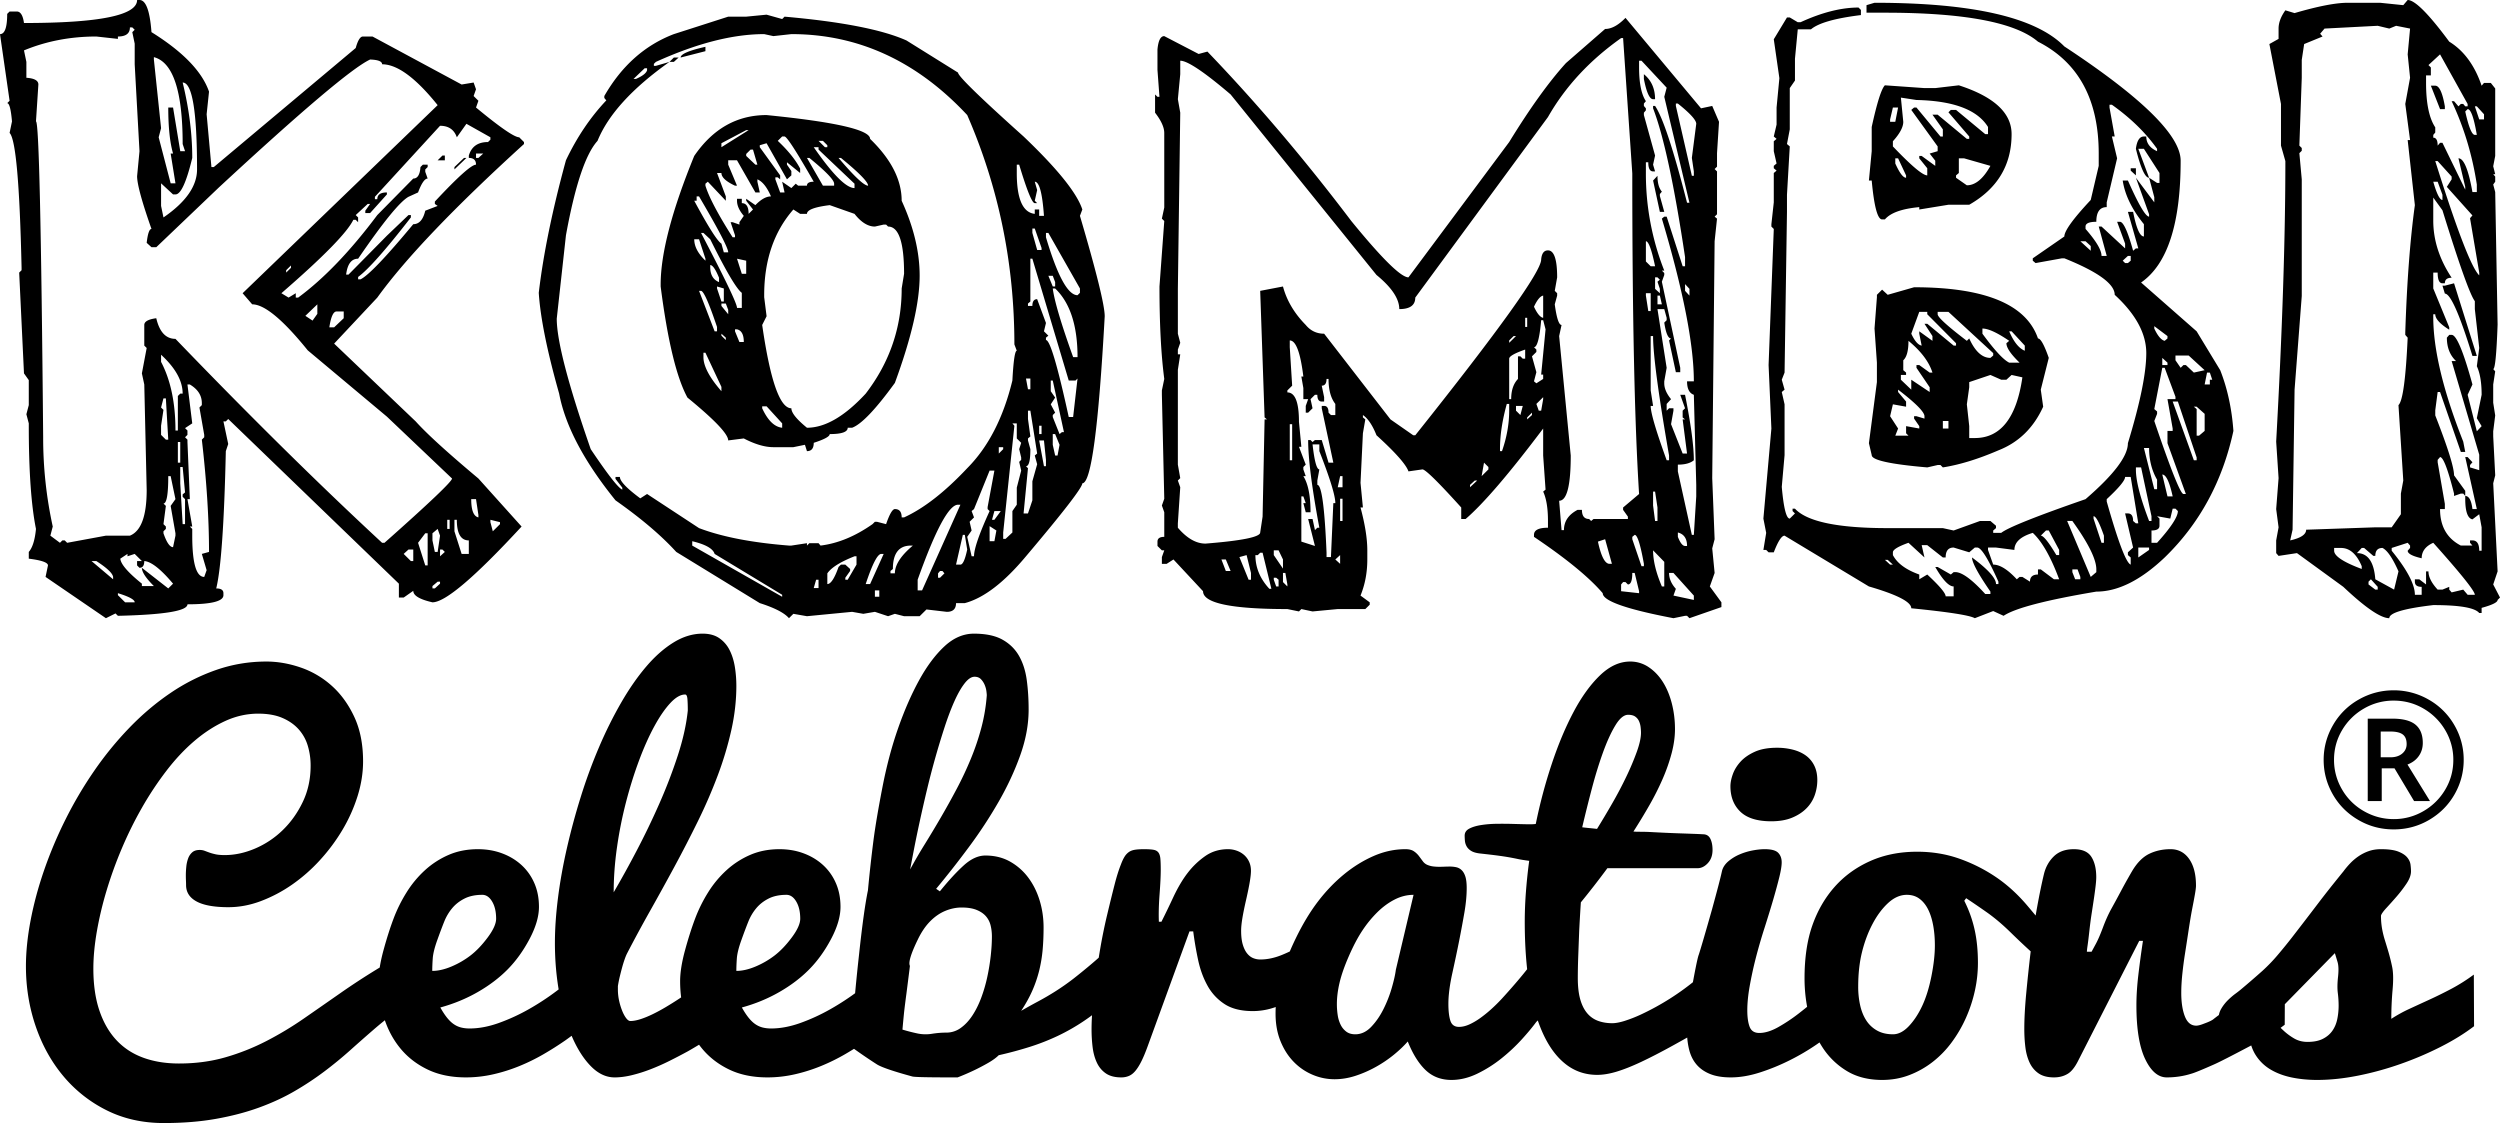 <svg xmlns="http://www.w3.org/2000/svg" viewBox="0 0 512 230" class="kc-logo fill-kombigrey">
<defs/>
<g fill-rule="nonzero">
    <path d="M21.691 126.606l1.965-.976.491.488c9.495-.217 14.243-1.002 14.243-2.357 4.911 0 7.367-.623 7.367-1.869v-.406c0-.65-.491-.975-1.474-.975.983-4.009 1.637-13.381 1.965-28.117l.49-1.462-.981-4.632h.49l.492-.488 34.952 33.724v2.844h.982l1.965-1.382c0 .976 1.31 1.761 3.929 2.357 2.619 0 8.703-5.174 18.253-15.52L97.98 98c-6.276-5.254-10.56-9.155-12.851-11.701L68.43 70.373l8.84-9.427c5.785-8.018 15.799-18.5 30.041-31.448v-.406l-.982-.976c-.982 0-3.929-2.031-8.84-6.094l.49-1.382-.981-.975.49-1.381-.49-1.382-2.456.407-18.254-9.833h-1.964c-.546 0-1.037.786-1.473 2.357L43.792 34.21h-.491l-.982-10.808.49-4.632c-1.418-4.117-5.347-8.18-11.786-12.189C30.695 2.194 29.877 0 28.567 0h-.49c0 3.142-7.723 4.713-23.166 4.713-.218-1.57-.71-2.356-1.473-2.356H1.965l-.492.487c0 2.763-.49 4.144-1.473 4.144L1.965 20.64l-.492.488c.437 0 .764 1.246.983 3.738l-.491 2.357C3.22 28.469 4.038 37.678 4.42 54.852v.487l-.491.488.982 20.64.983 1.382v5.119l-.492 1.87.492 1.868v.488c0 9.21.49 16.252 1.473 21.128-.218 2.275-.71 3.846-1.473 4.713v1.381c2.619.325 3.929.786 3.929 1.382l-.492 2.356 12.36 8.452zm57.053-15.44h-.491c-12.988-12.027-27.094-25.95-42.319-41.769-1.964 0-3.274-1.408-3.929-4.225-1.637.216-2.456.677-2.456 1.381v4.226l.492.487-.983 5.201.491 2.275.492 21.616c0 5.31-1.146 8.424-3.438 9.345H21.69l-7.94 1.463-.49-.488h-.492l-.49.488-1.965-1.463.49-1.869A84.928 84.928 0 018.84 89.55c-.382-43.123-.873-64.684-1.473-64.684l.491-7.557c0-.813-.819-1.273-2.456-1.382v-3.25l-.49-2.357c4.583-1.896 9.522-2.844 14.815-2.844l4.42.488v-.488c1.637 0 2.456-.623 2.456-1.869h.49l.492.488-.491.487.491 2.357v4.225l.982 17.797-.49 5.12c0 1.624.981 5.227 2.946 10.807-.437 0-.764.948-.982 2.844l.982.894h.982l12.77-12.19c17.08-15.818 27.42-24.567 31.022-26.247 1.637.054 2.456.38 2.456.975 3.11 0 6.903 2.79 11.378 8.37L49.686 60.052l1.964 2.276c2.51 0 6.303 3.142 11.378 9.426l16.207 13.57 13.342 12.677c0 .596-4.61 4.984-13.833 13.165zm-42.81-73.623h-.982l-2.456-9.427.491-1.869-1.473-14.058v-.487c3.929 1.029 5.894 6.961 5.894 17.796l.49 1.463h-.982l-1.473-8.94h-.982c0 4.01.327 7.152.982 9.427h-.491l.982 6.095zm-2.456 6.988l-.49-2.356v-4.632l2.455 2.275h.491c1.092 0 2.237-2.492 3.438-7.476 0-4.93-.655-10.076-1.964-15.44 1.964 0 2.946 5.932 2.946 17.797 0 3.413-2.292 6.69-6.876 9.832zm27.585 16.415h-.49v-.894l-1.474.894-1.473-.894C66.193 52.63 71.104 47.62 72.359 45.02h.492l.49.487v-.975l-.49-.487 2.455-2.276h.491l-.982 1.382v.487h.982l3.438-3.819v-.406c-1.31 0-1.964.46-1.964 1.381h-.491v-.487L90.122 25.76c1.746 0 2.892.785 3.438 2.356l1.964-2.762 4.911 2.762v.488l-.49.488c-2.074 0-3.384.92-3.93 2.763v.487c.983 0 1.474.46 1.474 1.382-.928 0-3.738 2.519-8.431 7.557v.487l.573.407-2.538.975c-.436 1.842-1.255 2.763-2.455 2.763-5.621 6.772-9.223 10.537-10.805 11.295h-.491v-.487c2.073-1.517 5.675-5.58 10.804-12.19v-.487h-.49l-4.42 4.225-7.859 7.964h-.491c.273-2.167 1.091-3.25 2.456-3.25 5.075-7.422 8.513-11.648 10.313-12.677l1.965-.894c.71-1.896 1.364-2.844 1.964-2.844l-.49-1.382V34.7l.49-.488v-.487h-.982l-.491.487c-.11 1.571-.6 2.357-1.473 2.357l-7.367 7.476c-5.512 7.367-10.914 13.002-16.208 16.902zM97.98 32.342h-.491v-.894h1.473l-.982.894zm-6.876.488v-.975h-.491l-.982.975h1.473zm1.965 1.869l2.455-2.357h-.49l-1.965 1.87v.487zM58.608 55.827v-.488l.982-.975v.488l-.982.975zm5.402 9.832l-1.473-.975 2.455-2.356v1.95l-.982 1.381zm4.42 1.382h-.982c.328-2.167.819-3.25 1.474-3.25h1.473v1.38l-1.965 1.87zM36.425 88.169h-.49c0-5.634-.983-10.32-2.948-14.058v-1.463c2.947 2.709 4.42 5.363 4.42 7.963h-.49l-.492.488v7.07zm5.403 29.985c-1.637 0-2.456-2.817-2.456-8.45v-1.382l-.491-.488h.491l-.982-5.607h.49l-.49-11.702v-.487l-.491-.488.49-.487v-.894l-.49-.488 1.473-.975-.982-7.964h.49c1.638.976 2.457 2.249 2.457 3.82v.406l-.492.488.983 5.607v.487l-.491.488c.982 8.505 1.473 16.17 1.473 22.997l-1.473.406.982 3.332-.491 1.381zM34.46 90.038h-.491l-.983-.975v-1.87l.491-3.25-.49-.487.49-1.87h.492l.49 8.452zm2.455 4.713h-.49v-4.226h.49v4.226zm.983 12.596h-.491l-.492-8.37v-3.332h.492l.49 5.2-.49.407v.487l.49.488v5.12zm-2.456 4.713c-.655 0-1.31-.948-1.965-2.844v-.407l.492-.487v-.488l-.492-.487.492-3.739-.492-.487c.655 0 .983-1.87.983-5.607h.49l.983 4.713-.982 1.381.982 5.608v.487l-.491 2.357zm62.537-6.095c-.982-.217-1.474-1.463-1.474-3.738h.983l.49 3.25v.488zm-5.894 2.357h-.49v-1.87h.49v1.87zm3.93 5.12h-1.474l-1.473-4.633v-2.356h.49c0 2.817.82 4.225 2.456 4.225v2.763zm4.91-4.633l-.49-1.869v-.487l1.964.487v.407l-1.473 1.462zm-11.295 4.226h-.573l-.491-2.357v-1.462l1.064-.894.49 1.381-.49 3.332zm-2.047 2.763h-.49l-1.474-4.632 1.473-1.95h.491v6.582zm-2.946-.894h-.492l-1.473-1.463.982-.894h.983v2.357zm5.484-.975v-1.382h.49l.492.488-.982.894zM34.46 120.51l-5.403-4.226c0 .867.819 2.113 2.456 3.738h-2.456v-.487c-2.837-2.276-4.31-3.982-4.42-5.12l1.474-.975v.488l1.473-.488 1.473 1.463h-.982v.894l.491.487c.655 0 .982-.46.982-1.381 1.42.108 3.384 1.652 5.894 4.632l-.982.975zm-11.296-1.87l-4.42-3.737h.982c2.183 1.408 3.329 2.492 3.438 3.25v.488zm65.893 1.87h-.491v-.488l1.064-.894h.49v.407l-1.063.975zm-61.473 2.844H25.62l-1.473-1.463v-.406c2.292.704 3.438 1.327 3.438 1.869zm133.996 3.25l.9-.893 2.783.487 9.25-.894 2.292.407 2.374-.407 2.7.894 1.392-.487 1.883.487h3.192l1.392-1.381 4.174.487c1.255 0 1.883-.596 1.883-1.787h1.8c3.875-1.03 8.05-4.226 12.525-9.59 7.694-9.1 11.541-14.085 11.541-14.951 1.8 0 3.329-11.404 4.584-34.212 0-2.22-1.692-9.074-5.075-20.559l.491-1.3c-1.091-3.359-5.102-8.343-12.033-14.952-8.949-8.018-13.424-12.379-13.424-13.083l-10.559-6.582c-4.966-2.221-13.288-3.847-24.966-4.876l-.49.488-3.193-.894-4.175.406h-3.683l-11.132 3.575c-5.948 2.276-10.696 6.501-14.243 12.677v.407l.41.487c-3.275 3.467-6.03 7.557-8.268 12.27-2.783 10.185-4.638 19.233-5.566 27.142.327 5.092 1.719 11.973 4.174 20.64 1.256 6.61 5.103 13.896 11.542 21.86 5.239 3.684 9.386 7.205 12.442 10.564l17.107 10.483c3.056.975 5.048 2.004 5.976 3.088zm.49-14.87h-.49c-7.585-.596-13.724-1.788-18.417-3.576l-10.642-6.988-1.391.894c-2.783-2.06-4.175-3.522-4.175-4.389h-.9v.407l1.391 1.787v.407c-.818-.325-2.974-3.088-6.466-8.289-4.638-13.327-6.958-22.238-6.958-26.735l1.883-17.065c1.855-10.185 4.01-16.631 6.467-19.34 2.182-5.363 7.094-10.754 14.733-16.171l-2.783.812h-.409v-.406l.41-.406c8.348-3.792 15.743-5.689 22.182-5.689l1.882.407 3.684-.407c13.697 0 25.702 5.526 36.016 16.578 6.44 14.79 9.659 30.446 9.659 46.969l.49 1.3c-.381 0-.681 2.032-.9 6.095-1.855 7.638-4.938 13.625-9.25 17.959-4.583 4.875-8.894 8.234-12.932 10.076h-.491c0-1.138-.464-1.706-1.392-1.706-.49 0-1.091 1.029-1.8 3.088l-1.883-.488h-.41l-.49.488c-3.548 2.492-7.095 3.954-10.642 4.388l-.409-.488h-1.883l-.49.488v-.488l-3.193.488zm-22.673-99.952l5.075-1.3v-.894c-3.383.758-5.075 1.49-5.075 2.194zm-1.391.894l.982-.894h-.982l-.9.894h.9zm-7.776 3.494h-.492l2.292-2.194h.491v.406c-.163.596-.927 1.192-2.291 1.788zm35.033 76.223c.928 0 1.392-.568 1.392-1.706 2.183-.704 3.274-1.3 3.274-1.788 2.456 0 3.683-.433 3.683-1.3h.9c1.91-.704 4.83-3.765 8.76-9.183 3.383-9.21 5.074-16.523 5.074-21.94 0-4.876-1.228-9.995-3.683-15.359 0-4.28-2.156-8.505-6.467-12.676 0-1.842-7.066-3.468-21.2-4.876-6.057 0-10.996 2.79-14.816 8.37-4.584 11.214-6.875 19.99-6.875 26.329v.406c1.418 11.051 3.246 18.636 5.484 22.753 5.566 4.55 8.349 7.476 8.349 8.776l3.192-.406c2.292 1.192 4.311 1.788 6.057 1.788h4.093l2.374-.488.41 1.3zm-17.517-62.246v-.813l5.075-2.681h.492l-5.567 3.494zm12.933 9.264h-.9l-.982-2.682v-.406h.49l.492.406v-.812l-4.175-5.77v-.406l1.392-.407 4.175 7.395.9-.812v-.894l-.9-1.3v-.488l2.7 2.194v-.894c-.927-1.788-2.455-3.684-4.583-5.688l.9-.894h.491c.492.054 2.483 3.142 5.976 9.264-.928 0-1.392.27-1.392.812h-1.8l-.492-.406-.9.894-1.883-1.3.491 2.194zm8.759-9.264h-.491l-1.31-1.3h.9l.9.894v.406zm5.566 8.37c-1.692 0-4.475-2.79-8.35-8.37h.983v.488l7.367 6.988v.894zm-19.89-4.794h-.41l-1.883-1.788v-.407l.9-.893h.492l.9 3.088zm22.673 4.306c-.819 0-2.838-1.896-6.057-5.688h.49c3.712 3.034 5.567 4.93 5.567 5.688zm-6.958 0h-2.292l-3.274-5.688h.491c3.384 2.763 5.075 4.524 5.075 5.282v.406zm-20.3 10.564h-.49c-3.002-4.713-4.857-8.234-5.567-10.564v-.406l.491-.406 3.684 3.9v-.894l-1.801-4.794h.9c0 .867.928 1.734 2.783 2.6h.41l-1.801-4.306v-.894h1.8l3.766 6.582h.9l-.49-2.194v-.488c1.036.434 1.964 1.598 2.782 3.494-.982 0-2.046.596-3.192 1.788l-1.883-1.3v.406l1.392 1.788-.9.894c0-1.463-.464-2.194-1.392-2.194v-.894h-.982v.406c0 .975.464 2.005 1.391 3.088l-.9 1.3v.488l-1.392-.488h-.409l.9 2.682v.406zm63.274-4.388h-.982v-1.3h-.9v.894c-2.456-.27-3.684-3.06-3.684-8.37v-1.706h.491c1.583 5.254 2.647 7.882 3.192 7.882h.491l-.49-.488.49-2.194-.49-1.706c.927 0 1.555 2.33 1.882 6.988zm-64.665 7.476h-.9l-.492-1.787c-.818-.488-2.674-3.413-5.566-8.777h.491v-.894h.492c3.983 6.772 5.975 10.592 5.975 11.458zM165.264 87.6c-2.128-1.734-3.192-3.06-3.192-3.982-2.347 0-4.338-5.688-5.975-17.065l.9-1.788-.491-3.9v-.406c0-7.151 1.992-13.002 5.975-17.553l1.392.894h1.391c0-.813 1.556-1.409 4.666-1.788l5.075 1.788c1.364 1.734 2.756 2.6 4.175 2.6l1.8-.406h.491l.41.406c2.183 0 3.274 3.224 3.274 9.67l-.491 3.007c0 7.964-2.456 15.142-7.367 21.534-4.311 4.66-8.322 6.989-12.033 6.989zm48.049-36.405h-.9l-.983-3.494v-.894h.491l1.392 3.981v.407zm7.367 9.264c-1.965 0-4.12-3.955-6.467-11.865v-.893h.491l6.467 11.376v.894l-.491.488zm-68.758 2.6h-.982c0-.867-2.456-5.986-7.367-15.358h.49l1.392 1.3c3.22 6.5 5.376 10.157 6.467 10.97v3.088zm-7.449-9.67c-1.528-1.463-2.292-2.926-2.292-4.388h.983l1.31 3.982v.406zm75.306 32.017h-.9c-2.292-10.51-3.847-15.765-4.666-15.765v-.487l.491-.407-.9-.894.41-1.706-1.802-4.876c-.654 0-.982.46-.982 1.382h-.9v-.488l.49-.406v-8.776h.41l7.449 24.947h1.392l.409-.406-.9 7.882zM152.822 56.07h-.9l-.982-3.087 1.882.406v2.681zm-5.566 1.707c-1.2-.488-1.8-1.517-1.8-3.088v-.406c.49 0 1.09.867 1.8 2.6v.894zm68.84.894h-.491l-.9-2.194h.9l.49 1.3v.894zm-67.857 3.088h-.492l-.9-2.682v-.406l1.392.406v2.682zm72.44 11.376h-.9c-2.455-6.826-3.847-11.512-4.174-14.058h.49c3.057 2.926 4.585 7.612 4.585 14.058zm-73.832-5.282h-.491l-3.192-8.288h.409c.546.054 1.637 2.519 3.274 7.395v.893zm2.292-3.494l-1.392-1.706v-.488h.9l.492 1.3v.894zm3.192 5.688h-.9l-.9-2.194v-.406h.409c.927.217 1.391 1.084 1.391 2.6zm-3.683-.406l-.9-.894v-.406l.9.813v.487zm-.9 10.483c-2.456-2.817-3.684-5.147-3.684-6.989v-.893h.41l3.273 6.988v.894zm63.273-.406h-.491l-.41-2.194h.9v2.194zm5.975 9.182l-1.391-3.494V85l.49-.488-.9-1.706.9-1.382-.9-1.3V77.93h.41l2.292 10.564h-.41l-.49.406zm-56.807-1.3c-1.582-.163-2.946-1.49-4.092-3.982v-.406h.9l3.192 3.494v.894zm50.34 17.552h-.9l.9-9.263-.408-.407c.6 0 .9-1.164.9-3.494l-.491-1.788v-.406l.49-.406-.49-3.576v-1.706h.49l1.392 8.776-.49.406.49 1.788-.982 3.494v3.9l-.9 2.682zm-4.583 5.201h-.491v-1.3l2.292-21.86-.41-.487h.9v3.088l.901.894-.409 1.3.41 1.707v.487l-.41.406.41 1.788-.901 3.494v3.495l-.9 1.3v4.388l-1.392 1.3zm7.367-21.453h-.491v-1.706h.49V88.9zm3.274 4.388h-.491l-.491-2.194V88.9h.49l.901 2.194-.409 2.194zm-2.374 2.194h-.409l-.982-5.282h.982l.41 3.982v1.3zm-9.659-2.6v-1.3h.9v.406l-.9.894zm-5.075 21.047h-.49l-.901-3.982.9-1.3-.409-1.788.9-.894-.49-1.3.49-.406 3.193-7.883h.982l-1.391 7.476v.407l.409.406c-2.128 4.659-3.193 7.747-3.193 9.264zm-10.64 6.988h-.901v-2.194c3.656-10.239 6.412-15.358 8.267-15.358h.491l-7.858 17.552zm14.815-14.464h-.491l.491-1.788h1.31l-1.31 1.788zm0 4.388h-.982v-3.088l1.391.894-.409 2.194zm-6.958 4.794h-.9l1.392-6.094h.409l.49 3.006c-.436 2.059-.9 3.088-1.39 3.088zm-36.507 6.582l-18.417-10.482v-.894c2.729.65 4.256 1.517 4.584 2.6l13.833 8.37v.406zm23.083-4.794h-.9v-.488l.491-.406c0-3.196 1.228-4.794 3.683-4.794h.41c-2.456 2.058-3.684 3.954-3.684 5.688zm-5.075 2.194h-.9c1.364-4.117 2.428-6.176 3.192-6.176h.491l-2.783 6.176zm-8.758 0v-2.194c.818-1.192 2.674-2.357 5.566-3.494h.41v1.706l-1.802 3.088h-.49v-.406l.982-1.382v-.406l-.983-.894h-.9l-.491.488c-.819 2.33-1.583 3.494-2.292 3.494zm23.083-1.3h-.41v-.894l.41-.488h.49l.41.488-.9.894zm-24.884 2.113h-.982l.49-1.707h.492v1.707zm12.442 1.787h-.9v-1.3h.9v1.3zm165.919 4.389l6.548-2.276v-.975l-2.373-3.25.982-2.763-.491-5.039.49-1.869-.49-12.514.49-48.513.492-4.632-.491-.406.491-.488v-8.776l-.491-.488.491-.487v-2.763l.41-6.42-1.392-3.25-2.292.487-15.47-18.527c-1.474 1.517-2.866 2.275-4.175 2.275l-8.022 6.989c-3.492 3.846-7.367 9.236-11.623 16.17l-20.628 27.71c-1.528 0-5.43-3.846-11.705-11.538-9.55-12.623-19.372-24.19-29.468-34.699l-1.8.488-7.04-3.657c-.764 0-1.228.92-1.391 2.763v4.144l.409 5.526h-.41l-.49-.488v3.738c1.255 1.626 1.882 3.007 1.882 4.145V42.5l-.49 2.275.49.488-.982 13.408c0 7.638.327 13.95.982 18.934l-.49 2.356v.894l.49 21.29-.49 1.382.49 1.382v5.038c-.927 0-1.391.325-1.391.975v.894l.9.894h.491l-.49 1.381v1.382h.981l1.392-.894 6.057 6.5c0 2.439 5.757 3.657 17.271 3.657l2.374.488.491-.488 2.292.488 5.157-.488h5.648l.9-.893v-.488l-1.882-1.381c.927-2.276 1.391-4.74 1.391-7.395v-1.87c0-2.383-.464-5.308-1.391-8.775h.49l-.49-5.039.49-10.157.492-2.845-.491-.406V85c1.037.704 1.964 2.085 2.783 4.144 3.874 3.521 6.057 5.986 6.548 7.395l2.865-.407c.6 0 3.247 2.6 7.94 7.802v2.356h.9c3.657-3.142 8.95-9.318 15.88-18.528v5.526l.491 6.989-.49.406c.654 1.409.982 3.413.982 6.013v1.382c-1.91 0-2.865.487-2.865 1.463v.406c6.603 4.442 11.296 8.289 14.079 11.539 0 1.571 4.829 3.278 14.488 5.12l2.374-.488h.409l.491.488zm-99.126-15.278c-1.91 0-3.792-1.083-5.648-3.25v-.894l.491-7.395-.49-1.381.49-.488-.49-2.763V75.736l.49-3.17h-.49v-.975l.49-1.381-.49-1.869v-9.183l.49-36.08-.49-2.763.49-5.12v-2.762c1.474 0 4.912 2.302 10.314 6.907l29.877 36.974c3.11 2.546 4.666 4.876 4.666 6.989 2.182 0 3.274-.786 3.274-2.357l27.176-36.974c3.547-6.23 8.54-11.62 14.979-16.17h.41l1.882 27.71c0 29.145.464 51.032 1.391 65.659l-3.274 2.763v.487l.982 1.382v.487h-7.039l-.491.406-.41-.406c-.982 0-1.473-.623-1.473-1.869h-.9c-1.856.975-2.783 2.357-2.783 4.144h-.491l-.492-6.013c1.583 0 2.374-3.088 2.374-9.264l-2.374-24.46.492-2.275c-.546 0-1.01-1.408-1.392-4.225l.491-1.788v-.488l-.49-.487.49-2.763c0-3.684-.627-5.526-1.882-5.526-.819 0-1.283.623-1.392 1.87 0 2.437-8.595 14.437-25.784 35.998h-.41l-4.665-3.25-13.588-17.553c-1.528 0-2.783-.596-3.765-1.788-2.347-2.383-3.902-5.01-4.666-7.882l-4.666.894.9 25.922.492.406h-.491l-.41 19.91-.49 3.25c0 .921-3.739 1.68-11.215 2.275zm100.026-1.787h-.409l-2.865-13.002v-1.382c1.474 0 2.565-.298 3.274-.894 0-2.925-.6-7.394-1.8-13.408h-.983l.983 2.763-.491.488v1.381l.49.406h-.49l.9 6.989h-.9l-2.374-6.013.49-2.763v-.488h-.9l-.49.488v-1.382l.9-.975c-.928-1.138-1.392-2.221-1.392-3.25v-.407l.491-2.763-1.882-12.026h1.391l.491 1.788v.487l-.49.488c.327 2.167.79 3.25 1.39 3.25l-.409.406 1.392 6.501h.9v-.894l-3.765-17.633.491-1.382v-.406l-.49-.488h.49a53.997 53.997 0 01-3.765-19.909v-2.275h.491c0 1.246.327 1.869.982 1.869h.41l-.41-1.381.41-1.87-2.292-8.288v-.488l.409-.487v-.407l-.41-.487v-.488l.41-.487c-.928-1.409-1.392-3.711-1.392-6.908v-1.381h.491l5.157 5.526-.49 1.869 5.156 21.697h-.491c-2.783-10.89-4.966-17.499-6.548-19.828h-.41v.487c2.183 5.689 4.366 15.846 6.549 30.473v1.87h-.491l-3.275-10.158h-.49l-.492.406c4.366 14.681 6.548 25.787 6.548 33.317h-1.391c0 1.517.464 2.438 1.391 2.763l.492 18.447v2.356l-.492 7.883zm-7.94-89.226c0-2.167-.763-3.873-2.291-5.12v.976c.545 2.763 1.173 4.144 1.882 4.144h.41zM346.9 36h-.409l-3.274-14.302v-.488h.41c2.51 2.005 3.765 3.386 3.765 4.145l-.9 6.988.408 2.763v.894zm-6.057 7.395l-.9-3.25v-.407l.41-.488c-.601-.704-.901-1.787-.901-3.25l-.9.975 1.39 6.42h.901zm-1.882 11.133h-.9l-.983-.976v-4.144c.546 0 1.173 1.707 1.883 5.12zm.982 5.525l-.982-.894v-2.356h.49l.492.487-.491.407.49 1.462v.894zm6.057.488l-.9-.975v-1.382l.9.975v1.382zm-7.94 3.17h-.491l-.491-3.17v-.488h.982v3.657zm2.292-1.382h-.9V60.54h.49l.41 1.788zm-24.31 2.763c-.601-.109-1.229-.867-1.883-2.276.654-1.408 1.282-2.167 1.882-2.275v4.55zm-3.275 1.869h-.41v-1.87h.41v1.87zm1.883 11.539l-.491-.407.49-1.869-.9-3.25.9-.894v-.488l-.49-.487c.654 0 1.146-1.842 1.473-5.526h.41l.49 1.87-.9 9.263h.41v.894l-1.392.894zm27.175 15.764h-.49c-2.183-6.013-3.275-9.724-3.275-11.132h.491l-.49-3.17V68.83h.49c0 3.792 1.092 11.945 3.274 24.46v.974zM309.083 70.21v-.488l.9-.893h.491l-1.391 1.381zM269.3 111.816l-2.783-.894v-9.264h.41l.49 1.382h-.49l.49 1.869h.983c0-3.36-.491-5.824-1.473-7.395h.49l-.49-1.382v-.487l.49-.488-1.39-3.656h.49l-.49-5.12c0-4.009-.792-6.013-2.375-6.013v-.407l.983-.975-.491-7.882v-1.382c1.255 0 2.182 2.465 2.783 7.395h-.41l.41 2.357v2.275h.982l-.491 1.382v1.381h.49l.901-.894-.409-1.869.9-.894h.491c0 .921.3 1.382.9 1.382h.492v-.894l-.491-2.357c.655 0 .982-.46.982-1.381h.41c0 2.22.463 3.927 1.39 5.12V85h-.9l-.49-.488c0-.92-.3-1.381-.901-1.381h-.491v.487l2.374 11.133h-.983l-1.391-4.632H269.3l-.49.406-.41-.406h-.491c0 3.792.764 9.779 2.292 17.959h-.41l-.49.487-.492-2.275h-.9l1.391 5.526zm40.19-30.067h-.408V73.46c0-.487 1.091-1.11 3.274-1.869v1.87h-.491l-.491-.488h-.492v4.632c-.927.975-1.391 2.356-1.391 4.144zm6.14 2.357h-.491l-.491-1.382 1.391-1.381v.406l-.409 2.357zm-8.022 8.288h-.409v-.487c0-2.763.464-5.824 1.392-9.183h.49v1.382c0 2.708-.49 5.471-1.473 8.288zM311.375 85l-.9-.894v-.975h1.39l-.49 1.869zm1.391.893v-.406l.982-.975V85l-.982.893zm-48.13 8.37h-.491V86.87h.49v7.394zm7.94 19.828h-.9v-.894c-.383-9.263-1.01-13.895-1.884-13.895v-.894l.41-2.276c-.546 0-1.01-1.706-1.392-5.12h1.392v1.382c2.183 5.58 3.274 9.129 3.274 10.646h-.41l-.49 11.051zm30.859-16.577l.49-2.763.901.894v.487l-1.391 1.382zm-28.486 2.275h-.982l.491-2.275h.491v2.275zm26.112 0v-.487l.982-.894h.491l-1.473 1.381zm38.39 6.907h-.491l-.41-3.169v-2.844h.41l.49 3.25v2.763zm-64.502 0h-.49v-4.55h.49v4.55zm70.559 5.12h-.41c-.49 0-.982-.623-1.473-1.87v-.893c1.255.325 1.883 1.246 1.883 2.763zm-8.84 4.144h-.492l-1.882-5.526v-.487l.491-.406c.546 0 1.173 1.977 1.883 5.932v.487zm-6.549-.487h-.49c-.929 0-1.72-1.517-2.375-4.551l1.474-.488 1.391 5.039zm-67.366.975l-1.883-2.763v-.975h.983l.9 1.869v1.869zm78.09 3.657h-.492c-1.2-2.817-1.8-5.282-1.8-7.395l2.291 2.356v5.039zm-80.464.487h-.41c-1.909-2.058-2.864-4.36-2.864-6.907h.491l.491-.488h.491l1.801 7.395zm-4.174-1.869h-.491l-1.883-4.632 1.473-.406.9 3.657v1.381zm18.253-3.25l-.982-.894.982-.894v1.788zm-22.428 1.462h-.982l-.9-2.356h.9l.982 2.356zm11.623 3.17l-.9-.894v-1.87h.491l.41 2.357v.407zm72.032 1.381l-3.683-.406v-1.382l.41-.487h.49l.491.487c.6 0 .9-.785.9-2.356h.492l.9 3.738v.406zm11.214 1.381l-4.174-.893.491-1.382c-.928-1.03-1.392-2.113-1.392-3.25h.9l4.175 4.632v.893zm-85.046-2.762h-.492l-.49-1.382v-.406h.49l.492.406v1.382zm142.59 6.5l3.765-1.462 2.129.975c2.346-1.571 8.676-3.223 18.99-4.957 4.42 0 9.086-2.33 13.997-6.989 7.149-6.934 11.842-15.575 14.079-25.922-.327-4.55-1.228-8.695-2.701-12.433l-4.83-7.964-11.377-9.995c5.402-3.738 8.103-12.054 8.103-24.947 0-5.147-7.94-12.948-23.82-23.403-5.838-5.96-18.799-8.94-38.88-8.94l-1.637.488V2.6h3.765c16.262 0 26.712 1.978 31.35 5.932 8.295 4.226 12.442 11.865 12.442 22.916v2.52l-1.637 6.988c-3.602 3.846-5.402 6.338-5.402 7.476l-6.467 4.47v.487l.573.487 5.402-.975h.492c6.875 2.763 10.313 5.255 10.313 7.476 4.311 3.955 6.467 7.937 6.467 11.946 0 4.063-1.255 10.212-3.766 18.446 0 2.655-2.892 6.474-8.676 11.458-10.15 3.521-15.907 5.824-17.271 6.907h-1.638v-.487l.573-.488v-.487l-1.146-.976h-2.128l-5.402 1.95-2.21-.487h-11.296c-10.205 0-16.535-1.327-18.99-3.982h-.491v.488l.49.487-1.063 1.057c-.71 0-1.256-2.167-1.638-6.501l.573-6.501V82.806l-.573-2.52.573-.487-.573-2.032.573-1.462.492-32.911v-3.495l.573-9.913-.573-.488.573-3.007v-8.45l1.064-1.545v-4.47l.573-6.013h2.7c1.529-1.3 4.94-2.275 10.233-2.925V2.032l-.491-.488c-3.548 0-7.504 1.002-11.87 3.007h-.572l-1.637-.975h-.573l-2.702 4.469 1.146 7.964-.573 6.013v3.494l-.573 2.438.573.488-.573.487v2.032l.573 2.519-.573.487v.488l.573.487-.573.488v6.013l-.49 4.47v.487l.49.488-1.064 27.873.573 13.001-1.637 18.447.573 2.925-.573 3.495h.573l.491.487h1.064c.873-2.275 1.61-3.413 2.21-3.413l17.272 10.402c5.784 1.679 8.676 3.169 8.676 4.469 7.64.758 11.978 1.436 13.015 2.032zm-18.417-81.667c1.146-1.355 3.492-2.194 7.04-2.52v.488l5.975-.975h4.256c5.785-3.305 8.677-8.126 8.677-14.465 0-4.334-3.602-7.665-10.805-9.995l-4.83.57h-2.21l-8.103-.57c-.71.705-1.61 3.549-2.701 8.533v4.957l-.573 6.013h.573c.49 5.31 1.2 7.964 2.128 7.964h.573zm8.676-9.02c-.927 0-3.274-1.978-7.039-5.932v-1.057c1.419-1.57 2.128-2.898 2.128-3.982l-.49-4.957 3.191.488c7.586.162 12.47 2.004 14.652 5.526v1.462h-.573l-5.975-4.957h-1.064l-.491.488 4.256 4.957v.488h-.49l-5.976-4.957h-1.064l2.128 3.006v1.463h-.491l-4.912-5.932h-.49l-.574.487 5.403 7.477v.975l-1.637.487 1.146 1.463v1.056l-2.783-2.031h-.492v.487l1.637 2.032v1.463zm45.43.487l-2.21-5.932h1.146l3.192 4.957v2.032h-.491l-1.637-1.057zm-51.978-11.458h-1.064v-.487l.573-2.438h1.064l-.573 2.925zm14.652 13.002l-2.21-1.544v-.487l.573-.488v-3.007h1.064l5.402 1.544c-1.473 2.655-3.083 3.982-4.829 3.982zm-12.442-1.544c-.6 0-1.337-.975-2.21-2.925v-1.057h.573l1.637 3.495v.487zm47.067-.487v-1.463h-1.065v.487l1.065.976zm-9.25 15.44l-2.128-1.951h1.064l1.064.975v.975zm7.612 2.518h-.573l-.49-.487 1.063-.975h.573v.975l-.573.487zm-37.898 41.85c3.438-.542 7.23-1.706 11.378-3.494 4.147-1.625 7.203-4.605 9.167-8.939l-.49-3.494 1.636-6.501c-.927-2.655-1.664-3.982-2.21-3.982-2.4-6.988-10.86-10.483-25.375-10.483l-5.402 1.544-1.146-1.056-1.064 1.056v.488l-.491 6.42.49 6.988v3.982l-1.636 12.514.573 2.438c0 1.03 3.792 1.869 11.377 2.52l2.129-.488h.573l.49.487zm2.701-24.947h-.491l-5.403-4.47h-.573l1.638 2.52v.975l-2.702-1.95v.487l.492 2.438c-.71-.109-1.42-.921-2.129-2.438l1.637-4.47h1.637v.488l5.894 5.932v.488zm7.04 2.519c-1.692 0-3.138-1.327-4.339-3.982l-.49.488c-3.985-3.034-5.976-4.849-5.976-5.445v-.487h2.21l9.167 8.45v.488l-.573.488zm35.688-3.494c-.71-.163-1.419-1.003-2.128-2.52v-.487l2.701 2.032v.487l-.573.488zm-29.713 4.47h-2.128c-1.2-.597-3.029-2.574-5.485-5.933v-1.056c1.2 0 3.029.84 5.485 2.519l-.573.487c0 .921.9 2.248 2.7 3.982zm1.064-2.439c-1.2-.487-2.265-1.815-3.192-3.982h.49l2.702 2.926v1.056zm-19.481 8.451l-3.766-2.519V79.8l-2.128-2.032v-.975h1.064v-.487l-.573-.488v-2.032c.71-.65 1.064-1.977 1.064-3.981 2.565 2.112 4.202 4.28 4.912 6.5h-.573l-2.129-1.543h-.573v.568l2.702 3.982v.975zm54.105-3.981l-1.637-1.544h-.49l-.574.568-1.064-1.544v-.975h2.701l3.275 3.007-2.21.488zm-5.402-1.544h-1.064v-1.463l1.064.975v.488zm3.765 26.41h-.49c-.601 0-2.593-4.984-5.976-14.952l.573-1.463v-.488l-.573-.487 1.637-8.452h.491l2.21 5.933v.487h-1.637l1.064 6.013v.488h-1.064v2.52l3.765 10.4zm4.912-22.429h-1.064l.49-2.437h.574l.49 1.462h-.49v.975zm-48.13 10.97h-1.147v-2.437l-.49-4.47.49-3.494v-1.056l4.338-1.463 2.21.975h1.065l1.064-.975 2.21.488c-1.2 8.288-4.448 12.433-9.74 12.433zm-13.589-.487h-2.7l.572-1.463-1.637-2.519.573-2.437 2.701.487v-1.056l-1.637-1.95v-.488c3.602 2.763 5.402 4.578 5.402 5.444v.488l-1.637-.488h-.49v.488l1.063 1.544v.487l-2.7-.487v1.463l.49.487zm59.017 5.038h-.573l-4.338-12.026h1.064l3.847 11.458v.568zm.492-5.038h-.492v-5.444l-.573-.488h.573l1.638 1.463v3.494l-1.146.975zm-51.323-1.463h-1.146V86.22h1.146v1.543zm42.728 12.433h-.573l-2.128-8.45h1.064c0 2.437.545 4.604 1.637 6.5v1.95zm-1.146 6.501h-.491c-1.801-4.713-2.701-8.207-2.701-10.482v-.488h1.064l2.128 9.995v.975zm4.338-5.038h-1.064l-1.064-4.47c.764 0 1.473 1.49 2.128 4.47zm-8.595 13.977c-.927-.325-2.564-4.632-4.91-12.92v-.488c2.51-2.33 3.764-3.846 3.764-4.55h1.146l1.556 9.507h-.491l-.573-.488c0-1.029-.355-1.544-1.065-1.544h-.573l1.638 6.989-1.065.975v.569l.573.487v1.463zm5.403-4.47h-1.146v-2.518c1.091 0 1.637-.325 1.637-.975v-1.463l-.491-.488 2.701.488.491-2.032h.573l.491.488c0 1.192-1.419 3.359-4.256 6.5zm-10.887 0h-.491l-1.637-4.956v-.488c.491 0 1.2 1.328 2.128 3.982v1.463zm-2.701 6.99l-4.83-11.459h1.065c3.274 4.551 4.91 7.856 4.91 9.914v.57l-1.145.974zm-6.467-4.47h-.573c-1.582-2.655-2.646-3.982-3.192-3.982l1.064-1.056h.573l2.128 3.982v1.056zm-5.975 5.444l-1.555-.975h-.573l-.573.488c-1.855-2.005-3.465-3.007-4.83-3.007l-1.064-3.006v-.488h1.637l3.766.488c0-1.572 1.255-2.736 3.765-3.495 1.91 1.788 3.71 4.957 5.402 9.508h-1.064l-2.7-2.032h-.574v1.057c-1.091 0-1.637.487-1.637 1.462zm-15.634 3.007h-1.637c0-.65-1.255-2.14-3.766-4.47l-1.637.976v-.975c-2.728-.975-4.529-2.303-5.402-3.982v-.569c0-.542 1.064-1.192 3.192-1.95l3.274 3.006-.572-2.519h1.145l3.193 2.52h.573c0-1.355.545-2.032 1.637-2.032l3.192.975 1.146-.975h.491c.819 0 2.265 2.33 4.339 6.988v.488h-.492c0-1.192-1.637-3.007-4.91-5.445 0 1.03 1.254 3.36 3.764 6.989v.488h-1.064c-2.619-2.872-4.61-4.361-5.975-4.47h-.491l-.573.488-2.701-1.544h-.491c1.528 2.654 2.783 3.982 3.765 3.982v2.031zm37.817-7.964v-2.031h2.21v.488l-2.21 1.543zm-50.259 1.463h-.573l-1.064-.975h.573l1.064.975zm38.39 3.007h-1.064l-.573-1.463v-.569h1.064l.573 1.544v.488zm14.079-82.237l1.064 3.982v1.056l-3.765-5.038 2.7 7.476v.488c-.709 0-2.155-2.465-4.338-7.395h-1.064c.437 2.925 1.883 5.905 4.339 8.939v2.519c-.819 0-1.556-1.68-2.21-5.038h-1.065l2.129 7.476h-.491l-.573.487c-1.092-3.954-1.992-5.932-2.702-5.932h-.573l1.637 4.47v.975l-4.829-4.47h-.573l1.637 6.014h-1.064c0-1.192-1.091-3.034-3.274-5.526V46.4c0-.65.737-.975 2.21-.975 0-2.004.71-3.006 2.128-3.006v-.976l2.128-9.02-1.064-4.469h.573l-1.064-5.932v-.569h.491c3.82 2.709 6.903 5.715 9.25 9.02v.488c-1.474-.65-2.21-1.653-2.21-3.007h-.491c-.873 0-1.42.84-1.637 2.52.982 3.954 1.882 5.931 2.7 5.931zm49.194 90.2c0-1.083 3.002-1.977 9.004-2.681 5.403 0 8.54.542 9.414 1.625h.49v-1.056c2.183-.596 3.275-1.138 3.275-1.626l.491-.487-1.392-2.682.9-2.681-.9-18.04.41-1.626-.41-7.963V88.33l.41-3.25-.41-2.6v-3.739l.41-2.681-.41-.488c.382 0 .683-3.034.9-9.101l-.49-27.141-.41-1.544.41-.57v-1.056l-.41-.487h.41l-.41-1.625.41-2.113V18.12l-.9-1.137h-1.392l-.491.568c-1.42-4.17-3.63-7.178-6.63-9.02C497.402 2.844 494.564 0 493.091 0l-.9 1.056-4.748-.487h-6.63c-2.456 0-6.085.704-10.887 2.113l-1.883-.57c-.928 1.301-1.391 2.547-1.391 3.739v2.113L464.77 9.02l2.374 12.27v8.533l.9 3.17c0 15.656-.627 34.806-1.883 57.451l.492 7.476-.492 6.339.492 3.738-.492 2.681v2.6l.492.57 3.765-.57 9.495 6.908c4.53 4.28 7.667 6.42 9.413 6.42zm-20.3-15.927l.492-2.194.409-28.685L471.4 60.62v-23.89l-.491-5.364.491-.488v-.568l-.491-.488.491-13.896V12.27l.491-3.25 3.766-1.544-.492-.569.9-1.056 10.888-.569 2.373.569 1.392-.569 2.865.569-.491 5.282.49 4.794-.982 5.364.983 7.394h-.491l1.473 13.327c-.982 7.151-1.637 15.846-1.965 26.085v.488l.492.569c-.382 8.397-1.01 13.001-1.883 13.814l.982 15.44-.49 2.681v4.226l-1.884 2.682h-3.356l-14.16.487c0 .975-1.092 1.707-3.275 2.194zm38.226-71.347h-.9c-.819-4.605-1.773-6.908-2.865-6.908l1.392 5.851v.569l-4.666-9.589h-.491l-.491.569c0-1.083-.3-1.625-.9-1.625v-.57l.409-.487v-1.056c-1.256-1.896-1.883-4.93-1.883-9.101V15.44h.982v-1.626l-.491-.487 2.374-2.194 5.648 10.158v.487h-.491l-.41-.487h-.49l-.492.487-.9-1.056h-.491c2.51 5.309 4.229 10.997 5.156 17.065v1.544zm-6.548-16.984v-.569c-.491-2.817-1.146-4.226-1.964-4.226h-.9l1.882 4.795h.982zm8.022 2.113h-.982l-.9-2.682h.408l1.474 1.625v1.057zm-1.474 3.169h-.409c-.6 0-1.255-1.598-1.964-4.795l.49-.487c.656 0 1.283 1.76 1.883 5.282zm.492 28.767c-1.583-1.517-4.584-9.318-9.004-23.404h.49l2.866 3.17v.568l-.983 1.544 5.239 5.851-.491.569 1.883 11.133v.569zm-7.531-15.44c-.546 0-1.173-1.246-1.883-3.738h.9l.983 2.681v1.057zm4.666 60.62v-1.055l-2.292-3.17c0-1.625-1.283-5.715-3.847-12.27v-1.057l.49-3.738h.492l4.256 12.27h.9l-.409-2.112c-4.092-10.347-6.139-18.853-6.139-25.516v-.569h.41c0 .921.955 1.978 2.864 3.17v-.488l-3.274-7.964v-3.25h.9c0 1.462.328 2.194.983 2.194h.491c0-.759.464-1.138 1.392-1.138-2.51-3.792-3.766-7.693-3.766-11.702v-4.713l1.883 2.6c3.438 11.106 5.648 17.31 6.63 18.61v1.625l.9 7.963-.49 3.738c.654 1.409.982 3.36.982 5.851l-.983 4.795.983 1.625-.983 1.056-1.882-7.476.982-2.113c-1.855-6.771-3.274-10.157-4.256-10.157h-.492l-.49.569c0 2.004.627 3.602 1.882 4.794h-.9l5.648 19.178v3.169l-1.883-.569v-.487l.491-.57-.982-1.056h-.491l2.373 10.646h-.9c-.218-1.788-.71-2.682-1.473-2.682zm2.373-28.684l-4.665-14.871-1.883.487h-.491l.491 1.626c1.146 0 3.029 4.252 5.648 12.758h.9zm-11.295 48.92h-1.392c0-2.114-1.583-5.12-4.748-9.021v-.569l3.275-1.056.49.569v.487l-.49.569c0 .596.955 1.11 2.865 1.544 0-1.409.79-2.465 2.373-3.17 5.676 6.34 8.513 9.888 8.513 10.646h-1.473l-.9-1.056-2.374.569-.492-.57v-.568l-1.391.569h-.982c-1.255-1.355-1.883-2.6-1.883-3.738h-.491v2.681l-1.392-1.056h-.9v.487c0 .705.464 1.057 1.392 1.057v1.625zm-12.279-5.283c-3.765-1.408-5.648-2.654-5.648-3.738v-.569h1.392c1.8 0 3.22 1.246 4.256 3.738v.57zm6.63 4.226l-3.847-2.113c-.272-3.576-1.528-5.363-3.765-5.363l.982-1.057h.491l1.883 1.625h.41c0-1.083.49-1.625 1.473-1.625.982.488 2.073 2.086 3.274 4.795l-.9 3.738zm-3.355 0h-.492l-1.391-1.057v-.569l.491-.487 1.392 1.544v.569zm17.926-19.178v.569c0 2.6.49 4.009 1.473 4.225l1.392-1.056.49 2.682v4.794h-.49c0-1.408-.464-2.113-1.392-2.113h-.491v.488l.491.569h-2.374c-2.837-1.463-4.256-3.955-4.256-7.476h.982v-1.057l-1.473-8.532v-.488l.49-.569c.656 0 1.61 2.492 2.866 7.476v.488l1.391-.488h.491l.41.488zM490.224 169.862c2.644 0 5.079-.657 7.304-1.97 2.224-1.315 3.953-3.065 5.187-5.25a14.046 14.046 0 001.85-7.013 13.99 13.99 0 00-1.927-7.146 13.947 13.947 0 00-5.263-5.212 14.248 14.248 0 00-7.15-1.895c-2.569 0-4.965.638-7.19 1.914a13.946 13.946 0 00-5.244 5.231c-1.272 2.212-1.907 4.58-1.907 7.108 0 2.502.62 4.845 1.86 7.031 1.239 2.186 2.97 3.933 5.196 5.24 2.224 1.309 4.652 1.962 7.284 1.962zm0-2.11c-2.165 0-4.195-.54-6.089-1.622a11.96 11.96 0 01-4.484-4.444 11.859 11.859 0 01-1.643-6.067c0-2.2.551-4.228 1.652-6.085a12.255 12.255 0 014.466-4.416 11.947 11.947 0 016.098-1.632c2.215 0 4.258.547 6.127 1.641a12.254 12.254 0 014.446 4.435 11.743 11.743 0 011.643 6.057c0 2.2-.55 4.229-1.652 6.086a12.255 12.255 0 01-4.465 4.416 11.947 11.947 0 01-6.099 1.631zm-2.444-3.692v-6.707h2.615l4.01 6.707h3.255l-4.61-7.484c.994-.379 1.765-.957 2.314-1.734.549-.776.823-1.67.823-2.68 0-1.68-.5-2.93-1.5-3.752-1.002-.82-2.574-1.231-4.718-1.231h-5.056v16.88h2.867zm1.801-8.968h-2.013v-5.275h1.976c1.155 0 2 .199 2.534.597.535.398.802 1.057.802 1.976 0 .784-.302 1.43-.904 1.939-.603.508-1.401.763-2.395.763zM33.553 230c3.9 0 7.456-.286 10.668-.858 3.213-.571 6.154-1.341 8.823-2.31 2.669-.969 5.106-2.096 7.312-3.382a61.565 61.565 0 006.113-4.05 81.572 81.572 0 005.227-4.287 389.36 389.36 0 014.675-4.121 77.8 77.8 0 014.459-3.597 22.141 22.141 0 014.555-2.644V194.51a47.98 47.98 0 00-8.175 3.977 147.366 147.366 0 00-7.576 4.955c-2.477 1.73-4.955 3.454-7.432 5.169a68.94 68.94 0 01-7.696 4.62 46.069 46.069 0 01-8.367 3.312c-2.925.841-6.081 1.262-9.47 1.262-2.717 0-5.162-.397-7.336-1.19-2.173-.795-4.011-2.002-5.514-3.621-1.502-1.62-2.66-3.645-3.476-6.074-.815-2.43-1.223-5.28-1.223-8.552 0-2.286.232-4.787.696-7.503a71.418 71.418 0 011.99-8.408 83.746 83.746 0 013.14-8.694 78.736 78.736 0 014.148-8.385 66.708 66.708 0 015.01-7.55c1.806-2.351 3.716-4.384 5.73-6.099 2.014-1.715 4.116-3.072 6.305-4.073 2.19-1 4.436-1.5 6.737-1.5 1.95 0 3.604.293 4.963.88 1.358.588 2.47 1.366 3.332 2.335a8.792 8.792 0 011.87 3.383 14.18 14.18 0 01.575 4.073c0 2.7-.535 5.169-1.606 7.408-1.07 2.239-2.445 4.168-4.123 5.788a18.516 18.516 0 01-5.658 3.763c-2.094.89-4.164 1.334-6.21 1.334-.767 0-1.398-.055-1.894-.166-.495-.112-.919-.23-1.27-.358a46.814 46.814 0 01-.96-.357 2.785 2.785 0 00-1.006-.167c-.64 0-1.143.159-1.51.477a3 3 0 00-.84 1.238 6.735 6.735 0 00-.383 1.691c-.064.62-.096 1.215-.096 1.787 0 .381.008.746.024 1.096.016.349.024.65.024.905 0 1.46.72 2.58 2.158 3.358s3.612 1.168 6.52 1.168c2.206 0 4.412-.413 6.617-1.24a29.24 29.24 0 006.378-3.358 33.887 33.887 0 005.73-5.026 37.66 37.66 0 004.626-6.217 32.558 32.558 0 003.093-6.907c.751-2.398 1.127-4.772 1.127-7.122 0-3.494-.6-6.527-1.798-9.1-1.199-2.572-2.741-4.7-4.627-6.383a18.478 18.478 0 00-6.377-3.74c-2.366-.81-4.7-1.215-7-1.215-3.549 0-6.97.572-10.262 1.715a40.148 40.148 0 00-9.398 4.74c-2.972 2.017-5.77 4.383-8.39 7.099a69.48 69.48 0 00-7.217 8.837 81.92 81.92 0 00-5.874 9.956 86.495 86.495 0 00-4.387 10.41c-1.199 3.477-2.118 6.892-2.757 10.242-.64 3.35-.959 6.487-.959 9.409 0 4.288.663 8.377 1.99 12.267 1.327 3.89 3.22 7.305 5.682 10.243a27.484 27.484 0 008.894 7.003c3.469 1.73 7.36 2.596 11.676 2.596zm61.853-9.348c1.901 0 3.779-.212 5.632-.638a34.343 34.343 0 005.371-1.701 39.931 39.931 0 004.943-2.434 65.98 65.98 0 004.397-2.788 62.698 62.698 0 008.888-7.609l-6.131-6.333c-1.236 1.198-2.741 2.466-4.516 3.805a52.123 52.123 0 01-5.656 3.71 39.346 39.346 0 01-6.155 2.835c-2.107.756-4.111 1.134-6.013 1.134a7.187 7.187 0 01-1.687-.189 4.684 4.684 0 01-1.497-.661c-.475-.315-.943-.757-1.402-1.324-.46-.567-.927-1.276-1.402-2.126 2.756-.756 5.315-1.812 7.676-3.167 2.36-1.354 4.396-2.898 6.107-4.631 1.711-1.733 3.209-3.812 4.492-6.238 1.283-2.426 1.925-4.616 1.925-6.57 0-1.795-.317-3.418-.95-4.867a10.8 10.8 0 00-2.639-3.71c-1.124-1.024-2.447-1.82-3.968-2.386-1.521-.567-3.169-.85-4.943-.85-2.187 0-4.175.385-5.965 1.157a17.455 17.455 0 00-4.849 3.119 21.534 21.534 0 00-3.778 4.537 30.226 30.226 0 00-2.686 5.411c-.713 1.89-1.402 4.056-2.067 6.498-.666 2.442-.998 4.545-.998 6.31 0 2.614.372 5.111 1.117 7.49.744 2.378 1.861 4.474 3.35 6.285 1.49 1.812 3.351 3.253 5.585 4.324 2.234 1.072 4.84 1.607 7.819 1.607zm-6.88-21.811c0-.697.032-1.536.098-2.518.066-.981.372-2.232.917-3.752.545-1.52 1.024-2.795 1.437-3.824.413-1.03.959-1.947 1.636-2.755.677-.807 1.52-1.464 2.528-1.971 1.007-.507 2.222-.76 3.642-.76.793 0 1.462.46 2.007 1.377.546.919.818 2.09.818 3.515 0 1.014-.578 2.296-1.734 3.848-1.157 1.551-2.338 2.786-3.544 3.705a17.658 17.658 0 01-3.915 2.256c-1.404.586-2.701.879-3.89.879zm37.347 21.811c1.087 0 2.253-.15 3.5-.45a30.56 30.56 0 003.836-1.207 44.654 44.654 0 003.907-1.727c1.295-.647 2.55-1.302 3.764-1.965a99.03 99.03 0 008.439-5.396l-3.932-9.94a92.777 92.777 0 01-6.329 4.592 70.721 70.721 0 01-2.685 1.68 35.886 35.886 0 01-2.709 1.467c-.879.426-1.71.766-2.493 1.018-.783.252-1.478.379-2.086.379-.256 0-.527-.182-.815-.545-.288-.363-.56-.852-.815-1.467a12.875 12.875 0 01-.647-2.083 10.747 10.747 0 01-.264-2.39v-.663c.096-.63.224-1.278.384-1.94.16-.663.32-1.286.48-1.87.159-.584.327-1.128.503-1.633.175-.505.343-.915.503-1.23 1.47-2.841 3.045-5.752 4.723-8.734a601.3 601.3 0 005.01-9.088 269.728 269.728 0 004.795-9.301 104.587 104.587 0 004.051-9.349 69.525 69.525 0 002.781-9.277c.687-3.077 1.03-6.099 1.03-9.065 0-1.325-.103-2.627-.31-3.905-.209-1.278-.568-2.422-1.08-3.432a6.422 6.422 0 00-2.11-2.437c-.894-.616-2.029-.923-3.403-.923-2.014 0-3.996.6-5.946 1.798-1.95 1.2-3.82 2.848-5.61 4.947-1.79 2.098-3.5 4.56-5.13 7.384a85.41 85.41 0 00-4.53 9.112 106.54 106.54 0 00-3.74 10.177 139.923 139.923 0 00-2.853 10.555c-.8 3.503-1.407 6.903-1.822 10.2-.416 3.298-.624 6.351-.624 9.16 0 3.66.312 7.155.935 10.484.624 3.33 1.487 6.256 2.59 8.78 1.102 2.525 2.397 4.537 3.883 6.036 1.487 1.499 3.093 2.248 4.819 2.248zm-.19-37.91c0-3 .228-6.087.684-9.26a84.324 84.324 0 011.854-9.26c.781-3 1.668-5.828 2.66-8.485.992-2.657 2.034-4.985 3.123-6.986 1.09-2 2.18-3.586 3.27-4.758 1.09-1.173 2.107-1.759 3.05-1.759.26 0 .415.32.464.962.049.64.073 1.414.073 2.32-.293 2.844-.976 5.915-2.05 9.213a104.837 104.837 0 01-3.806 9.916 158.007 158.007 0 01-4.66 9.658 212.33 212.33 0 01-4.661 8.439zm31.48 37.91c1.9 0 3.778-.212 5.632-.638a34.343 34.343 0 005.37-1.701 39.931 39.931 0 004.944-2.434 65.98 65.98 0 004.396-2.788c3.137-2.206 4.77-3.891 7.558-6.758v-.85l-4.801-6.334c-1.236 1.198-2.741 2.466-4.515 3.805a52.123 52.123 0 01-5.657 3.71 39.346 39.346 0 01-6.155 2.835c-2.107.756-4.111 1.134-6.012 1.134a7.187 7.187 0 01-1.688-.189 4.684 4.684 0 01-1.497-.661c-.475-.315-.942-.757-1.402-1.324-.46-.567-.927-1.276-1.402-2.126 2.757-.756 5.315-1.812 7.676-3.167 2.36-1.354 4.397-2.898 6.108-4.631 1.71-1.733 3.208-3.812 4.491-6.238 1.284-2.426 1.925-4.616 1.925-6.57 0-1.795-.317-3.418-.95-4.867a10.8 10.8 0 00-2.638-3.71c-1.125-1.024-2.448-1.82-3.969-2.386-1.521-.567-3.169-.85-4.943-.85-2.187 0-4.175.385-5.965 1.157a17.455 17.455 0 00-4.848 3.119 21.534 21.534 0 00-3.779 4.537 30.226 30.226 0 00-2.685 5.411c-.713 1.89-1.402 4.056-2.068 6.498-.665 2.442-.998 4.545-.998 6.31 0 2.614.372 5.111 1.117 7.49.745 2.378 1.862 4.474 3.35 6.285 1.49 1.812 3.352 3.253 5.586 4.324 2.234 1.072 4.84 1.607 7.818 1.607zm-6.358-21.811c0-.697.033-1.536.099-2.518.066-.981.372-2.232.917-3.752.545-1.52 1.024-2.795 1.437-3.824.413-1.03.958-1.947 1.636-2.755.677-.807 1.52-1.464 2.527-1.971 1.008-.507 2.222-.76 3.643-.76.793 0 1.462.46 2.007 1.377.545.919.818 2.09.818 3.515 0 1.014-.578 2.296-1.735 3.848-1.156 1.551-2.337 2.786-3.543 3.705a17.658 17.658 0 01-3.916 2.256c-1.404.586-2.7.879-3.89.879zm45.317 21.811a49.465 49.465 0 003.396-1.467c.925-.442 1.858-.931 2.798-1.468.941-.536 1.683-1.072 2.225-1.609a78.037 78.037 0 006.338-1.704 45.536 45.536 0 005.74-2.248 41.231 41.231 0 005.358-3.053c1.738-1.168 3.484-2.54 5.238-4.118l-1.486-9.515c-1.276 1.263-4.717 4.063-5.928 4.994a48.789 48.789 0 01-3.612 2.533 56.276 56.276 0 01-3.564 2.082c-1.18.631-2.344 1.278-3.492 1.941.957-1.452 1.73-2.856 2.32-4.213a25.295 25.295 0 001.387-4.094c.335-1.373.566-2.777.694-4.213s.191-2.958.191-4.568c0-1.925-.27-3.77-.813-5.538-.542-1.767-1.323-3.329-2.344-4.686a11.878 11.878 0 00-3.731-3.266c-1.467-.82-3.141-1.23-5.023-1.23-1.467 0-2.942.67-4.425 2.011-1.483 1.341-3.117 3.116-4.903 5.325l-.765-.52a195.918 195.918 0 006.72-8.568 94.247 94.247 0 006.1-9.301c1.818-3.171 3.293-6.35 4.425-9.538 1.132-3.187 1.698-6.28 1.698-9.277 0-2.146-.128-4.166-.383-6.06-.255-1.893-.781-3.541-1.578-4.946-.798-1.404-1.93-2.516-3.397-3.337-1.467-.82-3.412-1.23-5.836-1.23-2.168 0-4.186.867-6.051 2.603-1.866 1.736-3.588 4.04-5.166 6.91-1.58 2.872-3.014 6.146-4.306 9.823-1.291 3.676-2.36 7.684-3.205 12.023-.845 4.338-1.459 7.96-1.841 10.863a308.56 308.56 0 00-1.149 10.366c-.574 2.777-1.18 7.147-1.817 13.111-.447 4.04-.782 7.463-1.005 10.272a170.213 170.213 0 00-.574 8.662c1.69 1.23 3.444 2.43 5.262 3.597.989.6 3.396 1.42 7.223 2.462.385.117 2.736.18 7.054.188l2.227.001zm-9.729-42.584c.197-1.043.458-2.409.785-4.099.327-1.69.712-3.553 1.153-5.59.442-2.038.933-4.194 1.472-6.468a167.354 167.354 0 013.655-13.006c.655-2.006 1.325-3.775 2.012-5.307.687-1.532 1.382-2.748 2.086-3.649.703-.9 1.382-1.35 2.036-1.35.556 0 .997.174 1.325.521.327.348.58.743.76 1.185.18.442.294.869.343 1.28.05.41.074.678.074.805a36.035 36.035 0 01-1.104 6.61 50.841 50.841 0 01-2.159 6.396 70.89 70.89 0 01-2.895 6.16 169.355 169.355 0 01-3.262 5.875 233.652 233.652 0 01-3.312 5.52 96.75 96.75 0 00-2.969 5.117zm4.488 33.648a8.14 8.14 0 01-2.91-.048 38.318 38.318 0 01-3.148-.806c.096-1.107.207-2.293.334-3.559.127-1.107.286-2.372.477-3.795.477-3.733.716-5.63.716-5.694-.35-.664.19-2.467 1.622-5.409.731-1.518 1.574-2.76 2.528-3.724.954-.965 1.987-1.677 3.1-2.135 1.113-.46 2.226-.688 3.34-.688 1.24 0 2.265.166 3.076.498.811.332 1.447.767 1.908 1.305.461.537.78 1.162.954 1.874.175.711.263 1.463.263 2.253 0 1.202-.08 2.523-.239 3.962a42.99 42.99 0 01-.715 4.365 30.494 30.494 0 01-1.24 4.247c-.51 1.36-1.114 2.57-1.813 3.63-.7 1.059-1.495 1.905-2.385 2.538a4.991 4.991 0 01-2.958.949c-.922 0-1.892.079-2.91.237zm38.75 8.936c.574 0 1.1-.102 1.58-.306.478-.205.925-.558 1.34-1.062.414-.503.821-1.155 1.22-1.957s.822-1.816 1.268-3.042l8.568-23.535h.766a71.63 71.63 0 001.005 5.872c.415 1.934 1.053 3.68 1.915 5.236a10.52 10.52 0 003.494 3.773c1.468.959 3.398 1.438 5.792 1.438a13.5 13.5 0 003.948-.59 25.488 25.488 0 003.734-1.462 35.847 35.847 0 003.374-1.862c1.053-.66 1.995-1.258 2.824-1.793l.718-11.036a40.055 40.055 0 01-4.403 3.113 29.08 29.08 0 01-4.212 2.122c-1.532.629-3.016.943-4.452.943a3.83 3.83 0 01-1.46-.283c-.462-.188-.877-.51-1.244-.966-.367-.456-.662-1.062-.886-1.816-.223-.755-.335-1.698-.335-2.83 0-.66.08-1.486.24-2.476.16-.99.414-2.256.766-3.797l.127-.564c.286-1.284.499-2.346.638-3.185.16-.96.24-1.706.24-2.24 0-.692-.128-1.313-.383-1.863a4.137 4.137 0 00-1.03-1.392 4.605 4.605 0 00-1.507-.872 5.245 5.245 0 00-1.771-.307c-1.755 0-3.303.464-4.643 1.391a16.302 16.302 0 00-3.59 3.42c-1.053 1.352-2.058 3.05-3.015 5.093a181.817 181.817 0 01-2.394 4.953h-.526c-.064-1.604-.016-3.475.143-5.613.16-2.138.24-3.789.24-4.952 0-.975-.024-1.745-.072-2.311-.048-.566-.183-.998-.407-1.297-.223-.299-.566-.487-1.029-.566-.463-.079-1.109-.118-1.938-.118-.734 0-1.349.04-1.843.118-.495.079-.91.236-1.245.472a3.29 3.29 0 00-.885.967c-.256.408-.51.958-.766 1.65-.415 1.038-.83 2.358-1.245 3.962-.414 1.604-.909 3.608-1.483 6.013a110.157 110.157 0 00-1.412 6.792 161.051 161.051 0 00-.958 6.249 129.321 129.321 0 00-.646 5.825c-.16 1.84-.24 3.45-.24 4.834 0 1.258.073 2.476.216 3.655.144 1.18.43 2.233.862 3.16.43.928 1.045 1.667 1.843 2.217.797.55 1.85.825 3.159.825zm67.624.52c1.763 0 3.527-.428 5.29-1.282a26.055 26.055 0 004.953-3.131 36.037 36.037 0 004.16-3.89c1.235-1.361 2.22-2.547 2.958-3.56l1-1-2.308-10.533c-1.603 2.15-4.19 5.08-5.761 6.789a33.465 33.465 0 01-2.14 2.111 25.438 25.438 0 01-2.26 1.827c-.754.538-1.5.973-2.237 1.305-.738.332-1.443.498-2.116.498-.898 0-1.483-.42-1.756-1.258-.272-.838-.408-2-.408-3.487 0-1.74.272-3.843.817-6.31.545-2.468 1.01-4.674 1.395-6.62.385-1.945.737-3.843 1.058-5.693.32-1.85.48-3.535.48-5.054 0-.98-.087-1.755-.264-2.325-.176-.569-.425-1.012-.745-1.328a2.27 2.27 0 00-1.106-.617 6.058 6.058 0 00-1.347-.142c-.353 0-.713.008-1.082.023l-.547.018-.535.006c-.417 0-.826-.024-1.226-.071-.401-.047-.794-.15-1.179-.308a2.234 2.234 0 01-.961-.76c-.257-.348-.521-.703-.794-1.067a4.32 4.32 0 00-1.034-.973c-.417-.285-.994-.427-1.731-.427-2.213 0-4.385.467-6.517 1.4-2.132.933-4.16 2.19-6.084 3.772-1.923 1.582-3.695 3.432-5.314 5.551-1.619 2.12-3.134 4.635-4.544 7.545-1.411 2.91-2.453 5.614-3.126 8.113-.674 2.5-1.01 4.935-1.01 7.307 0 2.088.336 3.962 1.01 5.623.673 1.66 1.57 3.068 2.693 4.223a11.713 11.713 0 003.871 2.657 11.44 11.44 0 004.497.925c1.443 0 2.885-.237 4.328-.712a23.676 23.676 0 004.16-1.826 25.266 25.266 0 003.68-2.491c1.121-.918 2.067-1.82 2.837-2.705 1.026 2.562 2.244 4.516 3.655 5.86 1.41 1.344 3.174 2.017 5.29 2.017zm-19.693-9.348c-.74 0-1.352-.18-1.835-.54a3.896 3.896 0 01-1.16-1.407 6.608 6.608 0 01-.604-1.97 14.984 14.984 0 01-.169-2.274c0-1.376.185-2.846.556-4.409.37-1.563 1.006-3.377 1.908-5.44.902-2.064 1.82-3.8 2.754-5.207a23.422 23.422 0 013.067-3.752c1.111-1.094 2.295-1.962 3.551-2.603 1.256-.64 2.544-.961 3.865-.961l-3.623 15.337c-.13 1-.41 2.25-.846 3.752a25.382 25.382 0 01-1.715 4.361c-.708 1.408-1.546 2.611-2.512 3.612-.966 1-2.045 1.5-3.237 1.5zm49.562 8.309c1.186 0 2.508-.22 3.966-.661 1.458-.441 3.125-1.103 5-1.984 1.874-.882 4.014-1.984 6.417-3.307a548.044 548.044 0 008.22-4.63V197.46a34.782 34.782 0 01-3.22 3.047 52.79 52.79 0 01-11.466 7.275 28.178 28.178 0 01-3.317 1.298c-1.01.315-1.85.473-2.524.473-1.09 0-2.075-.166-2.956-.496a5.231 5.231 0 01-2.235-1.606c-.61-.74-1.074-1.693-1.395-2.858-.32-1.165-.48-2.598-.48-4.299 0-.661.008-1.386.024-2.173.016-.787.04-1.606.072-2.456l.096-2.575.096-2.527c.096-1.89.208-3.81.337-5.763.8-.976 1.674-2.07 2.62-3.283a174.764 174.764 0 002.812-3.708h18.46c.77 0 1.474-.346 2.115-1.04.641-.692.962-1.59.962-2.692 0-.913-.144-1.669-.433-2.267-.288-.598-.753-.913-1.394-.945a107.21 107.21 0 00-2.067-.094c-.833-.032-1.73-.063-2.692-.095-.962-.031-1.955-.07-2.98-.118a382.552 382.552 0 01-2.861-.142 44.166 44.166 0 00-2.332-.07c-.673 0-1.153-.016-1.442-.048a119.855 119.855 0 003.293-5.432 54.96 54.96 0 002.716-5.409 36.486 36.486 0 001.827-5.243c.449-1.716.673-3.346.673-4.89 0-1.826-.216-3.581-.649-5.266-.433-1.685-1.05-3.157-1.85-4.417-.802-1.26-1.771-2.267-2.91-3.023a6.675 6.675 0 00-3.773-1.134c-2.147 0-4.198.937-6.153 2.81-1.955 1.875-3.758 4.362-5.409 7.464-1.65 3.102-3.14 6.645-4.47 10.629a105.262 105.262 0 00-3.294 12.352c-.32.063-.905.087-1.754.071-.85-.015-1.811-.04-2.885-.07a78.763 78.763 0 00-3.365-.024 22.2 22.2 0 00-3.22.26c-.978.157-1.78.401-2.404.732-.625.33-.938.81-.938 1.44 0 .284.016.622.048 1.016s.144.772.337 1.134c.192.362.496.677.913.945.417.267 1.01.448 1.779.543 1.73.189 3.053.346 3.966.472a50.592 50.592 0 013.942.685c.529.11 1.274.228 2.235.354a104.82 104.82 0 00-.673 6.377 81.255 81.255 0 00-.24 6.047c0 4.85.312 9.211.937 13.085.625 3.873 1.563 7.172 2.813 9.896 1.25 2.724 2.804 4.81 4.663 6.259 1.859 1.449 4.006 2.173 6.442 2.173zm-.053-50.374a66.153 66.153 0 00-1.542-.166 48.038 48.038 0 01-1.492-.165c.597-2.55 1.251-5.177 1.964-7.884.713-2.707 1.476-5.186 2.288-7.436.813-2.25 1.658-4.1 2.537-5.547.879-1.448 1.75-2.172 2.612-2.172.63 0 1.119.126 1.467.378.348.251.605.566.77.944.167.378.275.779.324 1.204.05.425.075.81.075 1.156 0 1.008-.282 2.298-.846 3.872a55.067 55.067 0 01-2.139 5.075 80.522 80.522 0 01-2.91 5.524 186.808 186.808 0 01-3.108 5.217zm35.683-1.558c1.653 0 3.07-.244 4.254-.732 1.183-.488 2.163-1.125 2.941-1.912a7.219 7.219 0 001.702-2.691 9.27 9.27 0 00.535-3.116c0-1.165-.22-2.172-.657-3.022a5.552 5.552 0 00-1.774-2.053c-.746-.52-1.62-.905-2.626-1.157a13.163 13.163 0 00-3.208-.378c-1.816 0-3.33.276-4.546.826-1.216.551-2.188 1.228-2.917 2.03-.73.803-1.256 1.66-1.58 2.573-.325.913-.487 1.732-.487 2.455 0 2.172.681 3.911 2.042 5.217 1.362 1.306 3.468 1.96 6.32 1.96zm-8.286 52.451c1.866 0 3.836-.332 5.91-.995a42.954 42.954 0 006.104-2.489 46.14 46.14 0 005.572-3.27c1.721-1.186 3.16-2.3 4.318-3.343v-9.622c-1.06.853-2.283 1.88-3.666 3.08a98.714 98.714 0 01-4.246 3.485 34.455 34.455 0 01-4.294 2.868c-1.415.79-2.702 1.185-3.86 1.185-.997 0-1.656-.419-1.978-1.256-.322-.838-.482-1.968-.482-3.39 0-1.453.16-3.089.482-4.906a79.538 79.538 0 011.206-5.593 109.02 109.02 0 011.834-6.352c.74-2.323 1.35-4.314 1.833-5.973.482-1.66.885-3.144 1.206-4.456.322-1.311.483-2.315.483-3.01 0-.822-.242-1.477-.724-1.967-.483-.49-1.4-.735-2.75-.735-.74 0-1.568.087-2.485.26-.917.175-1.801.443-2.653.807a9.03 9.03 0 00-2.292 1.398c-.74.632-1.19 1.343-1.351 2.133-.257 1.201-.933 3.792-2.026 7.774-1.351 4.772-2.252 7.853-2.702 9.244-.258.632-.837 3.508-1.737 8.627-.45 2.655-.676 4.977-.676 6.968 0 1.422.153 2.726.459 3.911.305 1.185.812 2.188 1.52 3.01.707.822 1.632 1.462 2.774 1.92 1.142.458 2.549.687 4.221.687zm31.023.52c1.962 0 3.812-.334 5.549-1a18.57 18.57 0 004.8-2.713 20.459 20.459 0 003.909-4.046 26.71 26.71 0 002.895-4.997 28.848 28.848 0 001.81-5.521 26.34 26.34 0 00.626-5.664c0-2.57-.233-4.879-.7-6.925a25.257 25.257 0 00-2.098-5.83l.386-.524c1.158.761 2.541 1.705 4.15 2.832 1.608 1.126 3.24 2.498 4.897 4.117a160.113 160.113 0 004.704 4.426c1.48 1.333 2.654 2.57 3.522 3.712l.917-6.71a374.083 374.083 0 00-5.621-6.807c-2.01-2.38-4.182-4.355-6.514-5.925a32.801 32.801 0 00-7.503-3.76c-2.67-.937-5.532-1.405-8.588-1.405-3.57 0-6.787.643-9.65 1.928-2.863 1.285-5.283 3.046-7.261 5.283-1.979 2.237-3.498 4.87-4.56 7.901-1.061 3.03-1.592 6.64-1.592 10.828 0 2.539.297 5.045.892 7.52.596 2.475 1.536 4.696 2.823 6.664a15.38 15.38 0 004.946 4.783c2.01 1.222 4.43 1.833 7.261 1.833zm2.183-9.348c-1.276 0-2.372-.263-3.288-.788a6.266 6.266 0 01-2.207-2.102c-.557-.876-.965-1.903-1.227-3.08a17.375 17.375 0 01-.393-3.774c0-2.643.262-5.015.785-7.117.524-2.102 1.243-4.02 2.16-5.755.915-1.736 1.978-3.16 3.188-4.275 1.21-1.115 2.486-1.672 3.828-1.672 1.014 0 1.88.27 2.6.812.72.541 1.308 1.274 1.766 2.197.458.923.802 2.014 1.03 3.272.23 1.258.344 2.619.344 4.084 0 1.847-.237 3.956-.711 6.328-.475 2.373-1.104 4.395-1.89 6.066-.784 1.672-1.7 3.057-2.747 4.156-1.047 1.098-2.126 1.648-3.238 1.648zm56.082 8.828c1.754 0 3.428-.252 5.023-.757.606-.157 2.152-.788 4.64-1.892 1.02-.442 3.555-1.735 7.605-3.88 2.807-1.481 4.305-2.301 4.497-2.46l2.391-1.797.048-10.596a545.926 545.926 0 01-9.136 5.913c-2.04 1.293-3.11 1.924-3.205 1.892-.064-.031-.797.489-2.2 1.561-.287.284-.957.615-2.01.994-.7.284-1.243.425-1.626.425-1.052 0-1.825-.63-2.32-1.892-.494-1.261-.741-2.87-.741-4.825 0-1.167.072-2.444.215-3.832.144-1.388.327-2.791.55-4.21.224-1.42.47-3.028.742-4.826.27-1.797.518-3.264.741-4.4.223-1.134.407-2.112.55-2.932.144-.82.216-1.404.216-1.75 0-2.334-.47-4.163-1.412-5.488-.94-1.325-2.208-1.987-3.802-1.987-1.595 0-3.046.315-4.353.946-1.308.631-2.472 1.798-3.492 3.5-.223.38-.558.963-1.005 1.751-.446.789-.94 1.695-1.482 2.72a178.971 178.971 0 01-1.746 3.217c-.622 1.12-1.204 2.405-1.746 3.856-.542 1.45-1.02 2.562-1.435 3.335-.415.773-.718 1.332-.91 1.68h-.956c0-.221.048-.655.144-1.302.095-.646.215-1.624.358-2.933.144-1.308.295-2.475.455-3.5.16-1.025.31-2.019.454-2.98.144-.963.263-1.846.359-2.65.096-.804.144-1.443.144-1.916 0-1.734-.335-3.122-1.005-4.163-.67-1.04-1.866-1.56-3.588-1.56s-3.085.488-4.09 1.466c-1.004.977-1.682 2.191-2.032 3.642-.447 1.861-.91 4.1-1.387 6.718-.479 2.617-.91 5.558-1.292 8.823a387.75 387.75 0 00-.957 8.988c-.255 2.728-.382 5.133-.382 7.214 0 1.262.071 2.484.215 3.666.143 1.183.43 2.24.86 3.17.431.93 1.045 1.671 1.843 2.223.797.552 1.85.828 3.157.828 1.052 0 1.977-.236 2.774-.71.765-.44 1.483-1.324 2.152-2.649l12.533-24.6h.765a206.75 206.75 0 00-.956 7.073c-.256 2.192-.383 4.234-.383 6.126 0 4.826.598 8.492 1.794 11 1.196 2.507 2.67 3.76 4.424 3.76zm30.811.52c2.625 0 5.402-.292 8.33-.874a63.52 63.52 0 008.691-2.384 68.138 68.138 0 008.21-3.494c2.61-1.322 4.906-2.738 6.89-4.249l-.047-10.575a36.304 36.304 0 01-4.586 2.903c-1.52.803-3 1.535-4.441 2.196-1.44.66-2.825 1.298-4.153 1.912a28.834 28.834 0 00-3.721 2.054c0-2.015.088-4.013.264-5.996.176-1.983.144-3.541-.096-4.674a39.622 39.622 0 00-.745-2.998c-.256-.866-.504-1.684-.744-2.455a19.552 19.552 0 01-.576-2.36 15.151 15.151 0 01-.216-2.668c.096-.346.472-.873 1.128-1.582a94.197 94.197 0 002.089-2.337 26.354 26.354 0 002.017-2.643c.608-.913.912-1.747.912-2.503 0-.377-.032-.826-.096-1.345-.064-.52-.288-1.015-.672-1.487-.384-.472-.993-.874-1.825-1.204-.832-.33-2.017-.496-3.553-.496-.928 0-1.769.134-2.52.401a9.022 9.022 0 00-2.065 1.039c-.625.425-1.193.905-1.705 1.44a16.623 16.623 0 00-1.392 1.652c-2.049 2.518-3.713 4.62-4.994 6.303a944.934 944.934 0 01-3.265 4.273c-.896 1.164-1.672 2.171-2.329 3.021a111.35 111.35 0 01-2.664 3.281 34.55 34.55 0 01-3.361 3.518 187.464 187.464 0 01-4.37 3.777c-.256.22-.64.519-1.152.897-.512.377-1.024.818-1.536 1.321a8.5 8.5 0 00-1.345 1.724 4.034 4.034 0 00-.576 2.1c0 .85.096 1.503.288 1.96.192.456.448.787.768.991.32.205.704.323 1.153.354.448.032.928.048 1.44.048.416 0 .84-.016 1.272-.048a9.885 9.885 0 001.32-.189c.16 1.7.625 3.148 1.393 4.344a9.053 9.053 0 003.001 2.903c1.233.74 2.665 1.283 4.297 1.63 1.633.345 3.393.519 5.282.519zm-1.982-7.79c-1.03 0-1.945-.237-2.75-.71a12.168 12.168 0 01-2.121-1.562 51.627 51.627 0 01-1.616-1.562c-.466-.474-.892-.71-1.278-.71l13.36-13.633c.16.505.345 1.113.554 1.823.209.71.24 1.72.096 3.03-.144 1.309-.16 2.405-.048 3.289.113.883.169 1.751.169 2.603 0 .978-.097 1.917-.29 2.817-.192.899-.53 1.688-1.012 2.366-.483.679-1.134 1.223-1.954 1.633-.82.41-1.856.616-3.11.616z"/>
</g>
</svg>